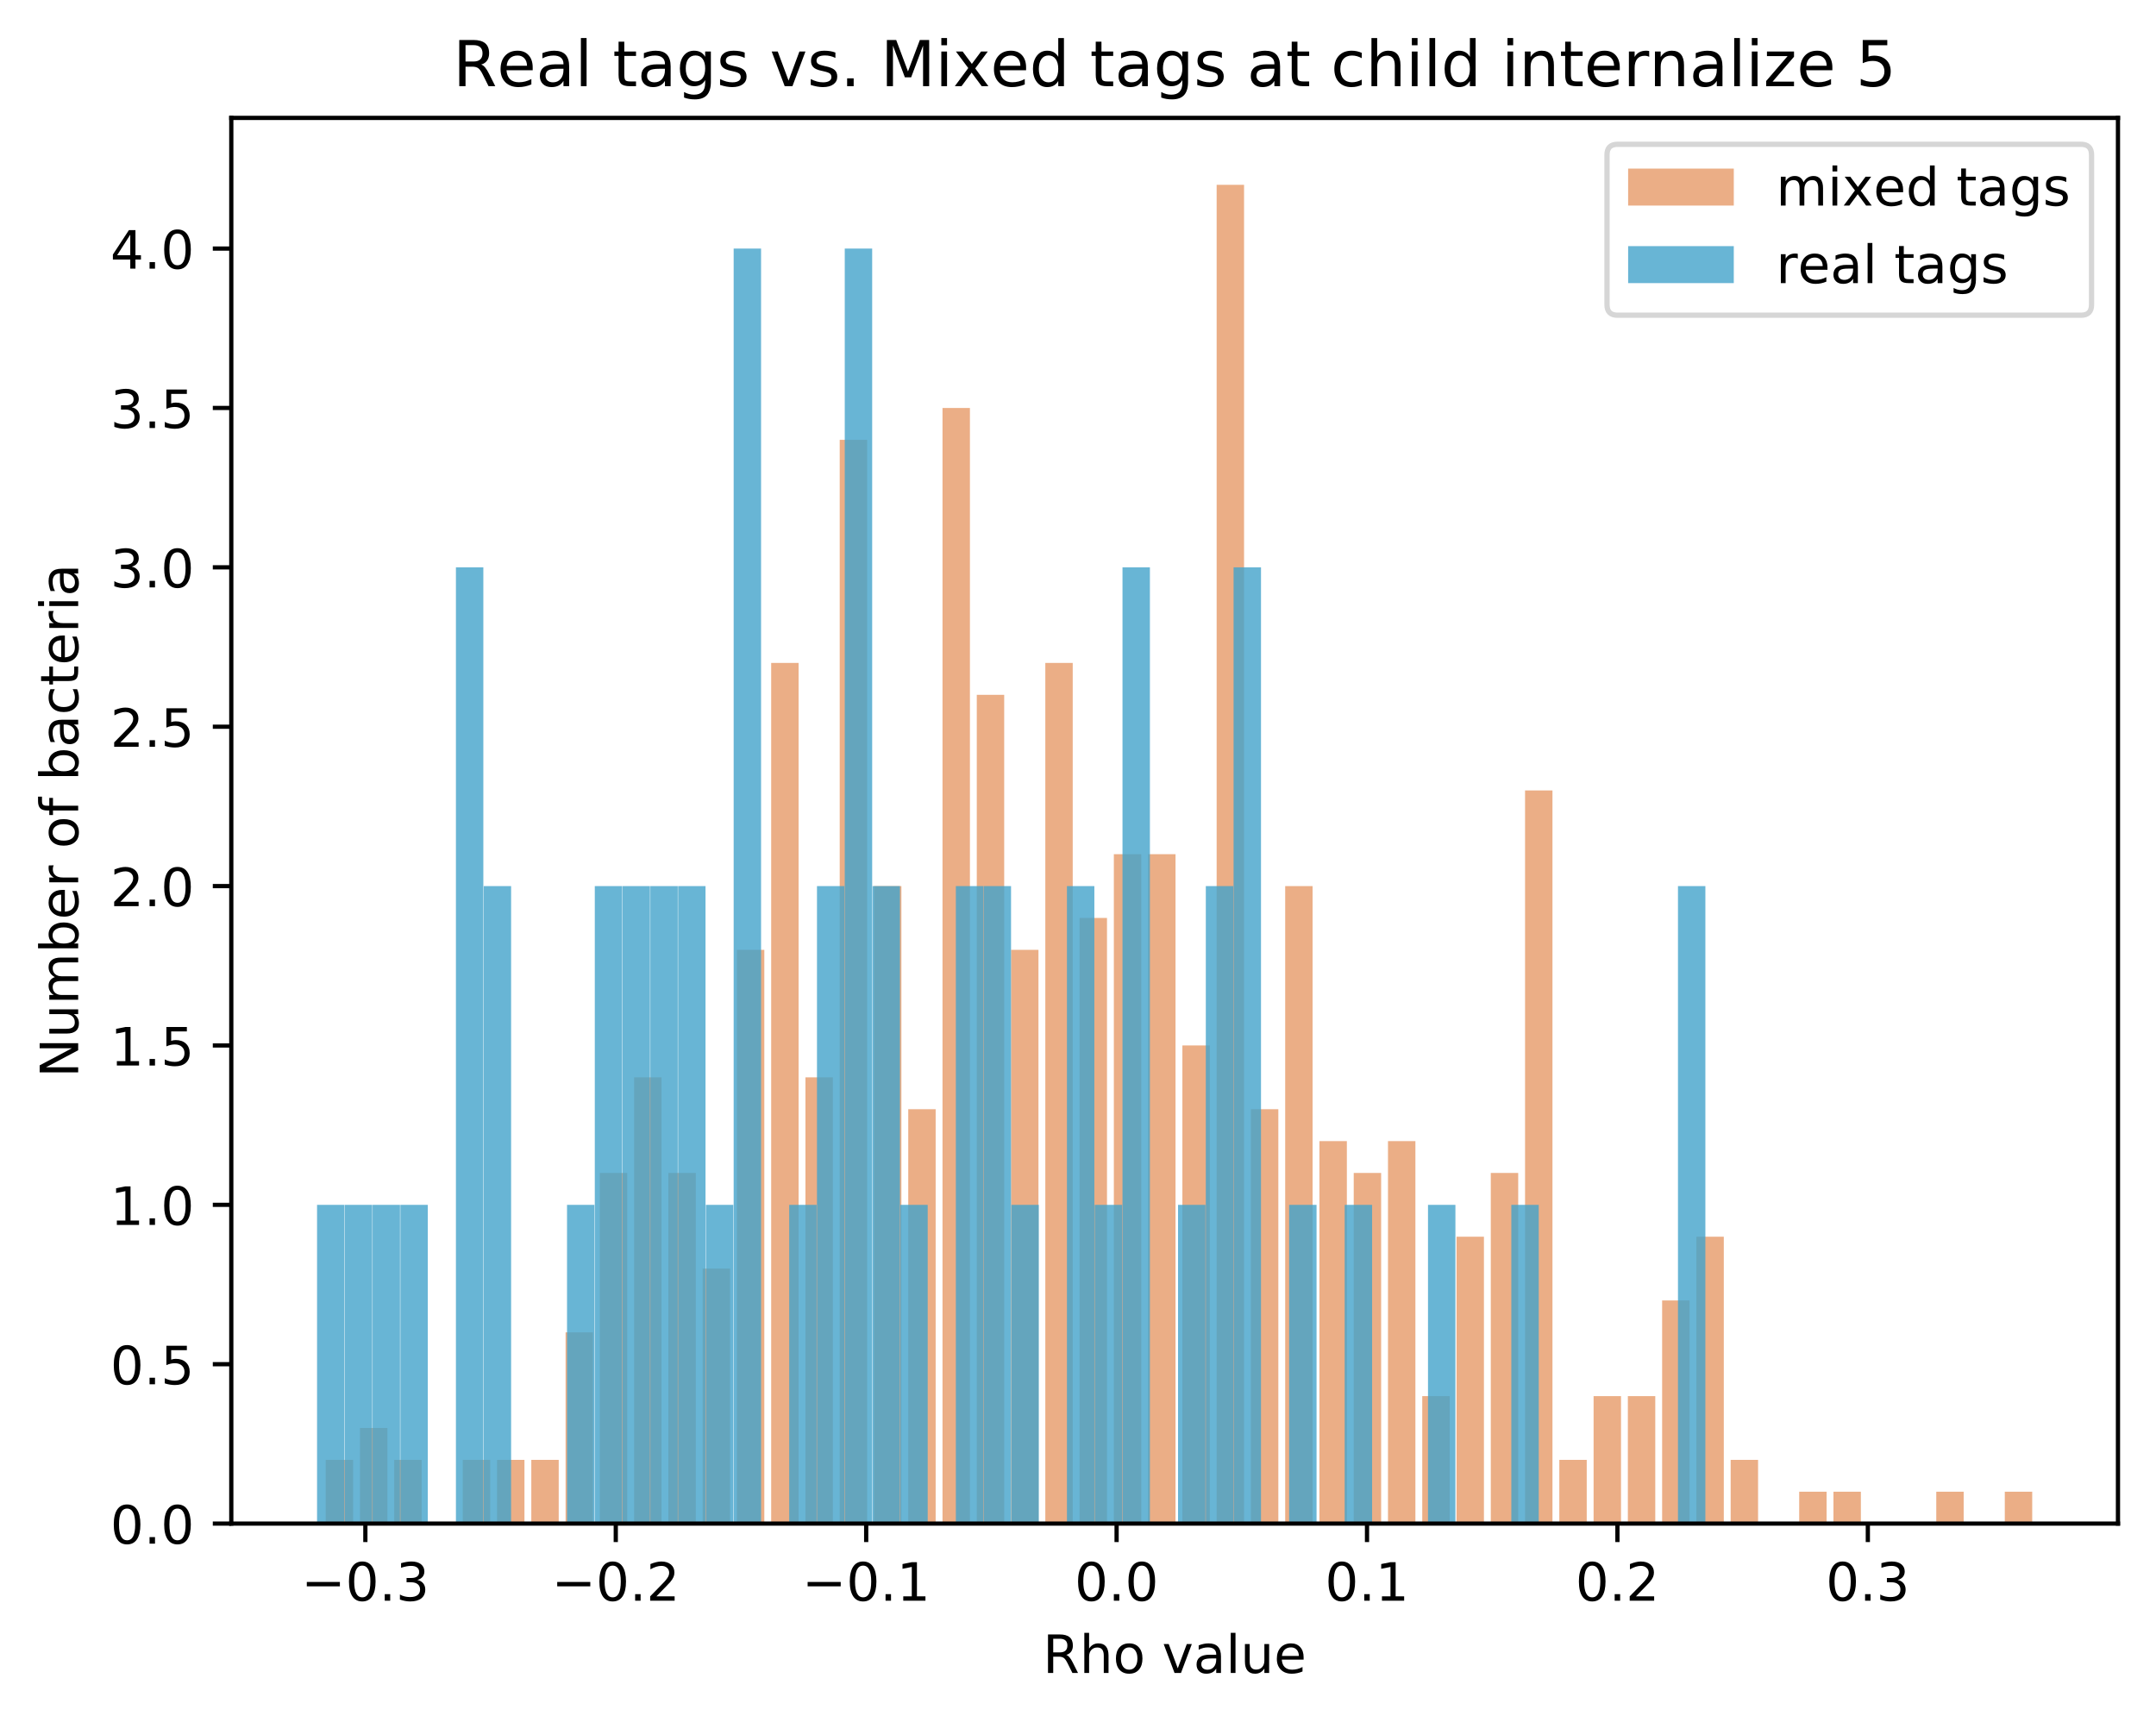 <?xml version="1.0" encoding="utf-8" standalone="no"?>
<!DOCTYPE svg PUBLIC "-//W3C//DTD SVG 1.1//EN"
  "http://www.w3.org/Graphics/SVG/1.1/DTD/svg11.dtd">
<!-- Created with matplotlib (https://matplotlib.org/) -->
<svg height="325.986pt" version="1.1" viewBox="0 0 408.101 325.986" width="408.101pt" xmlns="http://www.w3.org/2000/svg" xmlns:xlink="http://www.w3.org/1999/xlink">
 <defs>
  <style type="text/css">
*{stroke-linecap:butt;stroke-linejoin:round;}
  </style>
 </defs>
 <g id="figure_1">
  <g id="patch_1">
   <path d="M 0 325.986 
L 408.101 325.986 
L 408.101 0 
L 0 0 
z
" style="fill:#ffffff;"/>
  </g>
  <g id="axes_1">
   <g id="patch_2">
    <path d="M 43.781 288.43 
L 400.901 288.43 
L 400.901 22.318 
L 43.781 22.318 
z
" style="fill:#ffffff;"/>
   </g>
   <g id="patch_3">
    <path clip-path="url(#p295ca692a2)" d="M 61.65 288.43 
L 66.839 288.43 
L 66.839 276.362 
L 61.65 276.362 
z
" style="fill:#d95f0e;opacity:0.5;"/>
   </g>
   <g id="patch_4">
    <path clip-path="url(#p295ca692a2)" d="M 68.137 288.43 
L 73.326 288.43 
L 73.326 270.327 
L 68.137 270.327 
z
" style="fill:#d95f0e;opacity:0.5;"/>
   </g>
   <g id="patch_5">
    <path clip-path="url(#p295ca692a2)" d="M 74.623 288.43 
L 79.812 288.43 
L 79.812 276.362 
L 74.623 276.362 
z
" style="fill:#d95f0e;opacity:0.5;"/>
   </g>
   <g id="patch_6">
    <path clip-path="url(#p295ca692a2)" d="M 81.109 288.43 
L 86.298 288.43 
L 86.298 288.43 
L 81.109 288.43 
z
" style="fill:#d95f0e;opacity:0.5;"/>
   </g>
   <g id="patch_7">
    <path clip-path="url(#p295ca692a2)" d="M 87.596 288.43 
L 92.785 288.43 
L 92.785 276.362 
L 87.596 276.362 
z
" style="fill:#d95f0e;opacity:0.5;"/>
   </g>
   <g id="patch_8">
    <path clip-path="url(#p295ca692a2)" d="M 94.082 288.43 
L 99.271 288.43 
L 99.271 276.362 
L 94.082 276.362 
z
" style="fill:#d95f0e;opacity:0.5;"/>
   </g>
   <g id="patch_9">
    <path clip-path="url(#p295ca692a2)" d="M 100.568 288.43 
L 105.757 288.43 
L 105.757 276.362 
L 100.568 276.362 
z
" style="fill:#d95f0e;opacity:0.5;"/>
   </g>
   <g id="patch_10">
    <path clip-path="url(#p295ca692a2)" d="M 107.055 288.43 
L 112.244 288.43 
L 112.244 252.224 
L 107.055 252.224 
z
" style="fill:#d95f0e;opacity:0.5;"/>
   </g>
   <g id="patch_11">
    <path clip-path="url(#p295ca692a2)" d="M 113.541 288.43 
L 118.73 288.43 
L 118.73 222.053 
L 113.541 222.053 
z
" style="fill:#d95f0e;opacity:0.5;"/>
   </g>
   <g id="patch_12">
    <path clip-path="url(#p295ca692a2)" d="M 120.027 288.43 
L 125.216 288.43 
L 125.216 203.95 
L 120.027 203.95 
z
" style="fill:#d95f0e;opacity:0.5;"/>
   </g>
   <g id="patch_13">
    <path clip-path="url(#p295ca692a2)" d="M 126.513 288.43 
L 131.702 288.43 
L 131.702 222.053 
L 126.513 222.053 
z
" style="fill:#d95f0e;opacity:0.5;"/>
   </g>
   <g id="patch_14">
    <path clip-path="url(#p295ca692a2)" d="M 133 288.43 
L 138.189 288.43 
L 138.189 240.156 
L 133 240.156 
z
" style="fill:#d95f0e;opacity:0.5;"/>
   </g>
   <g id="patch_15">
    <path clip-path="url(#p295ca692a2)" d="M 139.486 288.43 
L 144.675 288.43 
L 144.675 179.813 
L 139.486 179.813 
z
" style="fill:#d95f0e;opacity:0.5;"/>
   </g>
   <g id="patch_16">
    <path clip-path="url(#p295ca692a2)" d="M 145.972 288.43 
L 151.161 288.43 
L 151.161 125.504 
L 145.972 125.504 
z
" style="fill:#d95f0e;opacity:0.5;"/>
   </g>
   <g id="patch_17">
    <path clip-path="url(#p295ca692a2)" d="M 152.459 288.43 
L 157.648 288.43 
L 157.648 203.95 
L 152.459 203.95 
z
" style="fill:#d95f0e;opacity:0.5;"/>
   </g>
   <g id="patch_18">
    <path clip-path="url(#p295ca692a2)" d="M 158.945 288.43 
L 164.134 288.43 
L 164.134 83.264 
L 158.945 83.264 
z
" style="fill:#d95f0e;opacity:0.5;"/>
   </g>
   <g id="patch_19">
    <path clip-path="url(#p295ca692a2)" d="M 165.431 288.43 
L 170.62 288.43 
L 170.62 167.744 
L 165.431 167.744 
z
" style="fill:#d95f0e;opacity:0.5;"/>
   </g>
   <g id="patch_20">
    <path clip-path="url(#p295ca692a2)" d="M 171.918 288.43 
L 177.107 288.43 
L 177.107 209.984 
L 171.918 209.984 
z
" style="fill:#d95f0e;opacity:0.5;"/>
   </g>
   <g id="patch_21">
    <path clip-path="url(#p295ca692a2)" d="M 178.404 288.43 
L 183.593 288.43 
L 183.593 77.23 
L 178.404 77.23 
z
" style="fill:#d95f0e;opacity:0.5;"/>
   </g>
   <g id="patch_22">
    <path clip-path="url(#p295ca692a2)" d="M 184.89 288.43 
L 190.079 288.43 
L 190.079 131.539 
L 184.89 131.539 
z
" style="fill:#d95f0e;opacity:0.5;"/>
   </g>
   <g id="patch_23">
    <path clip-path="url(#p295ca692a2)" d="M 191.377 288.43 
L 196.566 288.43 
L 196.566 179.813 
L 191.377 179.813 
z
" style="fill:#d95f0e;opacity:0.5;"/>
   </g>
   <g id="patch_24">
    <path clip-path="url(#p295ca692a2)" d="M 197.863 288.43 
L 203.052 288.43 
L 203.052 125.504 
L 197.863 125.504 
z
" style="fill:#d95f0e;opacity:0.5;"/>
   </g>
   <g id="patch_25">
    <path clip-path="url(#p295ca692a2)" d="M 204.349 288.43 
L 209.538 288.43 
L 209.538 173.779 
L 204.349 173.779 
z
" style="fill:#d95f0e;opacity:0.5;"/>
   </g>
   <g id="patch_26">
    <path clip-path="url(#p295ca692a2)" d="M 210.835 288.43 
L 216.024 288.43 
L 216.024 161.71 
L 210.835 161.71 
z
" style="fill:#d95f0e;opacity:0.5;"/>
   </g>
   <g id="patch_27">
    <path clip-path="url(#p295ca692a2)" d="M 217.322 288.43 
L 222.511 288.43 
L 222.511 161.71 
L 217.322 161.71 
z
" style="fill:#d95f0e;opacity:0.5;"/>
   </g>
   <g id="patch_28">
    <path clip-path="url(#p295ca692a2)" d="M 223.808 288.43 
L 228.997 288.43 
L 228.997 197.916 
L 223.808 197.916 
z
" style="fill:#d95f0e;opacity:0.5;"/>
   </g>
   <g id="patch_29">
    <path clip-path="url(#p295ca692a2)" d="M 230.294 288.43 
L 235.483 288.43 
L 235.483 34.99 
L 230.294 34.99 
z
" style="fill:#d95f0e;opacity:0.5;"/>
   </g>
   <g id="patch_30">
    <path clip-path="url(#p295ca692a2)" d="M 236.781 288.43 
L 241.97 288.43 
L 241.97 209.984 
L 236.781 209.984 
z
" style="fill:#d95f0e;opacity:0.5;"/>
   </g>
   <g id="patch_31">
    <path clip-path="url(#p295ca692a2)" d="M 243.267 288.43 
L 248.456 288.43 
L 248.456 167.744 
L 243.267 167.744 
z
" style="fill:#d95f0e;opacity:0.5;"/>
   </g>
   <g id="patch_32">
    <path clip-path="url(#p295ca692a2)" d="M 249.753 288.43 
L 254.942 288.43 
L 254.942 216.019 
L 249.753 216.019 
z
" style="fill:#d95f0e;opacity:0.5;"/>
   </g>
   <g id="patch_33">
    <path clip-path="url(#p295ca692a2)" d="M 256.24 288.43 
L 261.429 288.43 
L 261.429 222.053 
L 256.24 222.053 
z
" style="fill:#d95f0e;opacity:0.5;"/>
   </g>
   <g id="patch_34">
    <path clip-path="url(#p295ca692a2)" d="M 262.726 288.43 
L 267.915 288.43 
L 267.915 216.019 
L 262.726 216.019 
z
" style="fill:#d95f0e;opacity:0.5;"/>
   </g>
   <g id="patch_35">
    <path clip-path="url(#p295ca692a2)" d="M 269.212 288.43 
L 274.401 288.43 
L 274.401 264.293 
L 269.212 264.293 
z
" style="fill:#d95f0e;opacity:0.5;"/>
   </g>
   <g id="patch_36">
    <path clip-path="url(#p295ca692a2)" d="M 275.699 288.43 
L 280.888 288.43 
L 280.888 234.122 
L 275.699 234.122 
z
" style="fill:#d95f0e;opacity:0.5;"/>
   </g>
   <g id="patch_37">
    <path clip-path="url(#p295ca692a2)" d="M 282.185 288.43 
L 287.374 288.43 
L 287.374 222.053 
L 282.185 222.053 
z
" style="fill:#d95f0e;opacity:0.5;"/>
   </g>
   <g id="patch_38">
    <path clip-path="url(#p295ca692a2)" d="M 288.671 288.43 
L 293.86 288.43 
L 293.86 149.642 
L 288.671 149.642 
z
" style="fill:#d95f0e;opacity:0.5;"/>
   </g>
   <g id="patch_39">
    <path clip-path="url(#p295ca692a2)" d="M 295.157 288.43 
L 300.347 288.43 
L 300.347 276.362 
L 295.157 276.362 
z
" style="fill:#d95f0e;opacity:0.5;"/>
   </g>
   <g id="patch_40">
    <path clip-path="url(#p295ca692a2)" d="M 301.644 288.43 
L 306.833 288.43 
L 306.833 264.293 
L 301.644 264.293 
z
" style="fill:#d95f0e;opacity:0.5;"/>
   </g>
   <g id="patch_41">
    <path clip-path="url(#p295ca692a2)" d="M 308.13 288.43 
L 313.319 288.43 
L 313.319 264.293 
L 308.13 264.293 
z
" style="fill:#d95f0e;opacity:0.5;"/>
   </g>
   <g id="patch_42">
    <path clip-path="url(#p295ca692a2)" d="M 314.616 288.43 
L 319.805 288.43 
L 319.805 246.19 
L 314.616 246.19 
z
" style="fill:#d95f0e;opacity:0.5;"/>
   </g>
   <g id="patch_43">
    <path clip-path="url(#p295ca692a2)" d="M 321.103 288.43 
L 326.292 288.43 
L 326.292 234.122 
L 321.103 234.122 
z
" style="fill:#d95f0e;opacity:0.5;"/>
   </g>
   <g id="patch_44">
    <path clip-path="url(#p295ca692a2)" d="M 327.589 288.43 
L 332.778 288.43 
L 332.778 276.362 
L 327.589 276.362 
z
" style="fill:#d95f0e;opacity:0.5;"/>
   </g>
   <g id="patch_45">
    <path clip-path="url(#p295ca692a2)" d="M 334.075 288.43 
L 339.264 288.43 
L 339.264 288.43 
L 334.075 288.43 
z
" style="fill:#d95f0e;opacity:0.5;"/>
   </g>
   <g id="patch_46">
    <path clip-path="url(#p295ca692a2)" d="M 340.562 288.43 
L 345.751 288.43 
L 345.751 282.396 
L 340.562 282.396 
z
" style="fill:#d95f0e;opacity:0.5;"/>
   </g>
   <g id="patch_47">
    <path clip-path="url(#p295ca692a2)" d="M 347.048 288.43 
L 352.237 288.43 
L 352.237 282.396 
L 347.048 282.396 
z
" style="fill:#d95f0e;opacity:0.5;"/>
   </g>
   <g id="patch_48">
    <path clip-path="url(#p295ca692a2)" d="M 353.534 288.43 
L 358.723 288.43 
L 358.723 288.43 
L 353.534 288.43 
z
" style="fill:#d95f0e;opacity:0.5;"/>
   </g>
   <g id="patch_49">
    <path clip-path="url(#p295ca692a2)" d="M 360.021 288.43 
L 365.21 288.43 
L 365.21 288.43 
L 360.021 288.43 
z
" style="fill:#d95f0e;opacity:0.5;"/>
   </g>
   <g id="patch_50">
    <path clip-path="url(#p295ca692a2)" d="M 366.507 288.43 
L 371.696 288.43 
L 371.696 282.396 
L 366.507 282.396 
z
" style="fill:#d95f0e;opacity:0.5;"/>
   </g>
   <g id="patch_51">
    <path clip-path="url(#p295ca692a2)" d="M 372.993 288.43 
L 378.182 288.43 
L 378.182 288.43 
L 372.993 288.43 
z
" style="fill:#d95f0e;opacity:0.5;"/>
   </g>
   <g id="patch_52">
    <path clip-path="url(#p295ca692a2)" d="M 379.479 288.43 
L 384.669 288.43 
L 384.669 282.396 
L 379.479 282.396 
z
" style="fill:#d95f0e;opacity:0.5;"/>
   </g>
   <g id="patch_53">
    <path clip-path="url(#p295ca692a2)" d="M 60.014 288.43 
L 65.203 288.43 
L 65.203 228.087 
L 60.014 228.087 
z
" style="fill:#43a2ca;opacity:0.8;"/>
   </g>
   <g id="patch_54">
    <path clip-path="url(#p295ca692a2)" d="M 65.271 288.43 
L 70.46 288.43 
L 70.46 228.087 
L 65.271 228.087 
z
" style="fill:#43a2ca;opacity:0.8;"/>
   </g>
   <g id="patch_55">
    <path clip-path="url(#p295ca692a2)" d="M 70.528 288.43 
L 75.717 288.43 
L 75.717 228.087 
L 70.528 228.087 
z
" style="fill:#43a2ca;opacity:0.8;"/>
   </g>
   <g id="patch_56">
    <path clip-path="url(#p295ca692a2)" d="M 75.786 288.43 
L 80.975 288.43 
L 80.975 228.087 
L 75.786 228.087 
z
" style="fill:#43a2ca;opacity:0.8;"/>
   </g>
   <g id="patch_57">
    <path clip-path="url(#p295ca692a2)" d="M 81.043 288.43 
L 86.232 288.43 
L 86.232 288.43 
L 81.043 288.43 
z
" style="fill:#43a2ca;opacity:0.8;"/>
   </g>
   <g id="patch_58">
    <path clip-path="url(#p295ca692a2)" d="M 86.3 288.43 
L 91.489 288.43 
L 91.489 107.402 
L 86.3 107.402 
z
" style="fill:#43a2ca;opacity:0.8;"/>
   </g>
   <g id="patch_59">
    <path clip-path="url(#p295ca692a2)" d="M 91.557 288.43 
L 96.746 288.43 
L 96.746 167.744 
L 91.557 167.744 
z
" style="fill:#43a2ca;opacity:0.8;"/>
   </g>
   <g id="patch_60">
    <path clip-path="url(#p295ca692a2)" d="M 96.814 288.43 
L 102.003 288.43 
L 102.003 288.43 
L 96.814 288.43 
z
" style="fill:#43a2ca;opacity:0.8;"/>
   </g>
   <g id="patch_61">
    <path clip-path="url(#p295ca692a2)" d="M 102.071 288.43 
L 107.261 288.43 
L 107.261 288.43 
L 102.071 288.43 
z
" style="fill:#43a2ca;opacity:0.8;"/>
   </g>
   <g id="patch_62">
    <path clip-path="url(#p295ca692a2)" d="M 107.329 288.43 
L 112.518 288.43 
L 112.518 228.087 
L 107.329 228.087 
z
" style="fill:#43a2ca;opacity:0.8;"/>
   </g>
   <g id="patch_63">
    <path clip-path="url(#p295ca692a2)" d="M 112.586 288.43 
L 117.775 288.43 
L 117.775 167.744 
L 112.586 167.744 
z
" style="fill:#43a2ca;opacity:0.8;"/>
   </g>
   <g id="patch_64">
    <path clip-path="url(#p295ca692a2)" d="M 117.843 288.43 
L 123.032 288.43 
L 123.032 167.744 
L 117.843 167.744 
z
" style="fill:#43a2ca;opacity:0.8;"/>
   </g>
   <g id="patch_65">
    <path clip-path="url(#p295ca692a2)" d="M 123.1 288.43 
L 128.289 288.43 
L 128.289 167.744 
L 123.1 167.744 
z
" style="fill:#43a2ca;opacity:0.8;"/>
   </g>
   <g id="patch_66">
    <path clip-path="url(#p295ca692a2)" d="M 128.357 288.43 
L 133.546 288.43 
L 133.546 167.744 
L 128.357 167.744 
z
" style="fill:#43a2ca;opacity:0.8;"/>
   </g>
   <g id="patch_67">
    <path clip-path="url(#p295ca692a2)" d="M 133.615 288.43 
L 138.804 288.43 
L 138.804 228.087 
L 133.615 228.087 
z
" style="fill:#43a2ca;opacity:0.8;"/>
   </g>
   <g id="patch_68">
    <path clip-path="url(#p295ca692a2)" d="M 138.872 288.43 
L 144.061 288.43 
L 144.061 47.059 
L 138.872 47.059 
z
" style="fill:#43a2ca;opacity:0.8;"/>
   </g>
   <g id="patch_69">
    <path clip-path="url(#p295ca692a2)" d="M 144.129 288.43 
L 149.318 288.43 
L 149.318 288.43 
L 144.129 288.43 
z
" style="fill:#43a2ca;opacity:0.8;"/>
   </g>
   <g id="patch_70">
    <path clip-path="url(#p295ca692a2)" d="M 149.386 288.43 
L 154.575 288.43 
L 154.575 228.087 
L 149.386 228.087 
z
" style="fill:#43a2ca;opacity:0.8;"/>
   </g>
   <g id="patch_71">
    <path clip-path="url(#p295ca692a2)" d="M 154.643 288.43 
L 159.832 288.43 
L 159.832 167.744 
L 154.643 167.744 
z
" style="fill:#43a2ca;opacity:0.8;"/>
   </g>
   <g id="patch_72">
    <path clip-path="url(#p295ca692a2)" d="M 159.901 288.43 
L 165.09 288.43 
L 165.09 47.059 
L 159.901 47.059 
z
" style="fill:#43a2ca;opacity:0.8;"/>
   </g>
   <g id="patch_73">
    <path clip-path="url(#p295ca692a2)" d="M 165.158 288.43 
L 170.347 288.43 
L 170.347 167.744 
L 165.158 167.744 
z
" style="fill:#43a2ca;opacity:0.8;"/>
   </g>
   <g id="patch_74">
    <path clip-path="url(#p295ca692a2)" d="M 170.415 288.43 
L 175.604 288.43 
L 175.604 228.087 
L 170.415 228.087 
z
" style="fill:#43a2ca;opacity:0.8;"/>
   </g>
   <g id="patch_75">
    <path clip-path="url(#p295ca692a2)" d="M 175.672 288.43 
L 180.861 288.43 
L 180.861 288.43 
L 175.672 288.43 
z
" style="fill:#43a2ca;opacity:0.8;"/>
   </g>
   <g id="patch_76">
    <path clip-path="url(#p295ca692a2)" d="M 180.929 288.43 
L 186.118 288.43 
L 186.118 167.744 
L 180.929 167.744 
z
" style="fill:#43a2ca;opacity:0.8;"/>
   </g>
   <g id="patch_77">
    <path clip-path="url(#p295ca692a2)" d="M 186.186 288.43 
L 191.376 288.43 
L 191.376 167.744 
L 186.186 167.744 
z
" style="fill:#43a2ca;opacity:0.8;"/>
   </g>
   <g id="patch_78">
    <path clip-path="url(#p295ca692a2)" d="M 191.444 288.43 
L 196.633 288.43 
L 196.633 228.087 
L 191.444 228.087 
z
" style="fill:#43a2ca;opacity:0.8;"/>
   </g>
   <g id="patch_79">
    <path clip-path="url(#p295ca692a2)" d="M 196.701 288.43 
L 201.89 288.43 
L 201.89 288.43 
L 196.701 288.43 
z
" style="fill:#43a2ca;opacity:0.8;"/>
   </g>
   <g id="patch_80">
    <path clip-path="url(#p295ca692a2)" d="M 201.958 288.43 
L 207.147 288.43 
L 207.147 167.744 
L 201.958 167.744 
z
" style="fill:#43a2ca;opacity:0.8;"/>
   </g>
   <g id="patch_81">
    <path clip-path="url(#p295ca692a2)" d="M 207.215 288.43 
L 212.404 288.43 
L 212.404 228.087 
L 207.215 228.087 
z
" style="fill:#43a2ca;opacity:0.8;"/>
   </g>
   <g id="patch_82">
    <path clip-path="url(#p295ca692a2)" d="M 212.472 288.43 
L 217.661 288.43 
L 217.661 107.402 
L 212.472 107.402 
z
" style="fill:#43a2ca;opacity:0.8;"/>
   </g>
   <g id="patch_83">
    <path clip-path="url(#p295ca692a2)" d="M 217.73 288.43 
L 222.919 288.43 
L 222.919 288.43 
L 217.73 288.43 
z
" style="fill:#43a2ca;opacity:0.8;"/>
   </g>
   <g id="patch_84">
    <path clip-path="url(#p295ca692a2)" d="M 222.987 288.43 
L 228.176 288.43 
L 228.176 228.087 
L 222.987 228.087 
z
" style="fill:#43a2ca;opacity:0.8;"/>
   </g>
   <g id="patch_85">
    <path clip-path="url(#p295ca692a2)" d="M 228.244 288.43 
L 233.433 288.43 
L 233.433 167.744 
L 228.244 167.744 
z
" style="fill:#43a2ca;opacity:0.8;"/>
   </g>
   <g id="patch_86">
    <path clip-path="url(#p295ca692a2)" d="M 233.501 288.43 
L 238.69 288.43 
L 238.69 107.402 
L 233.501 107.402 
z
" style="fill:#43a2ca;opacity:0.8;"/>
   </g>
   <g id="patch_87">
    <path clip-path="url(#p295ca692a2)" d="M 238.758 288.43 
L 243.947 288.43 
L 243.947 288.43 
L 238.758 288.43 
z
" style="fill:#43a2ca;opacity:0.8;"/>
   </g>
   <g id="patch_88">
    <path clip-path="url(#p295ca692a2)" d="M 244.016 288.43 
L 249.205 288.43 
L 249.205 228.087 
L 244.016 228.087 
z
" style="fill:#43a2ca;opacity:0.8;"/>
   </g>
   <g id="patch_89">
    <path clip-path="url(#p295ca692a2)" d="M 249.273 288.43 
L 254.462 288.43 
L 254.462 288.43 
L 249.273 288.43 
z
" style="fill:#43a2ca;opacity:0.8;"/>
   </g>
   <g id="patch_90">
    <path clip-path="url(#p295ca692a2)" d="M 254.53 288.43 
L 259.719 288.43 
L 259.719 228.087 
L 254.53 228.087 
z
" style="fill:#43a2ca;opacity:0.8;"/>
   </g>
   <g id="patch_91">
    <path clip-path="url(#p295ca692a2)" d="M 259.787 288.43 
L 264.976 288.43 
L 264.976 288.43 
L 259.787 288.43 
z
" style="fill:#43a2ca;opacity:0.8;"/>
   </g>
   <g id="patch_92">
    <path clip-path="url(#p295ca692a2)" d="M 265.044 288.43 
L 270.233 288.43 
L 270.233 288.43 
L 265.044 288.43 
z
" style="fill:#43a2ca;opacity:0.8;"/>
   </g>
   <g id="patch_93">
    <path clip-path="url(#p295ca692a2)" d="M 270.301 288.43 
L 275.49 288.43 
L 275.49 228.087 
L 270.301 228.087 
z
" style="fill:#43a2ca;opacity:0.8;"/>
   </g>
   <g id="patch_94">
    <path clip-path="url(#p295ca692a2)" d="M 275.559 288.43 
L 280.748 288.43 
L 280.748 288.43 
L 275.559 288.43 
z
" style="fill:#43a2ca;opacity:0.8;"/>
   </g>
   <g id="patch_95">
    <path clip-path="url(#p295ca692a2)" d="M 280.816 288.43 
L 286.005 288.43 
L 286.005 288.43 
L 280.816 288.43 
z
" style="fill:#43a2ca;opacity:0.8;"/>
   </g>
   <g id="patch_96">
    <path clip-path="url(#p295ca692a2)" d="M 286.073 288.43 
L 291.262 288.43 
L 291.262 228.087 
L 286.073 228.087 
z
" style="fill:#43a2ca;opacity:0.8;"/>
   </g>
   <g id="patch_97">
    <path clip-path="url(#p295ca692a2)" d="M 291.33 288.43 
L 296.519 288.43 
L 296.519 288.43 
L 291.33 288.43 
z
" style="fill:#43a2ca;opacity:0.8;"/>
   </g>
   <g id="patch_98">
    <path clip-path="url(#p295ca692a2)" d="M 296.587 288.43 
L 301.776 288.43 
L 301.776 288.43 
L 296.587 288.43 
z
" style="fill:#43a2ca;opacity:0.8;"/>
   </g>
   <g id="patch_99">
    <path clip-path="url(#p295ca692a2)" d="M 301.845 288.43 
L 307.034 288.43 
L 307.034 288.43 
L 301.845 288.43 
z
" style="fill:#43a2ca;opacity:0.8;"/>
   </g>
   <g id="patch_100">
    <path clip-path="url(#p295ca692a2)" d="M 307.102 288.43 
L 312.291 288.43 
L 312.291 288.43 
L 307.102 288.43 
z
" style="fill:#43a2ca;opacity:0.8;"/>
   </g>
   <g id="patch_101">
    <path clip-path="url(#p295ca692a2)" d="M 312.359 288.43 
L 317.548 288.43 
L 317.548 288.43 
L 312.359 288.43 
z
" style="fill:#43a2ca;opacity:0.8;"/>
   </g>
   <g id="patch_102">
    <path clip-path="url(#p295ca692a2)" d="M 317.616 288.43 
L 322.805 288.43 
L 322.805 167.744 
L 317.616 167.744 
z
" style="fill:#43a2ca;opacity:0.8;"/>
   </g>
   <g id="matplotlib.axis_1">
    <g id="xtick_1">
     <g id="line2d_1">
      <defs>
       <path d="M 0 0 
L 0 3.5 
" id="m199c83f0a0" style="stroke:#000000;stroke-width:0.8;"/>
      </defs>
      <g>
       <use style="stroke:#000000;stroke-width:0.8;" x="69.157" xlink:href="#m199c83f0a0" y="288.43"/>
      </g>
     </g>
     <g id="text_1">
      <!-- −0.3 -->
      <defs>
       <path d="M 10.594 35.5 
L 73.188 35.5 
L 73.188 27.203 
L 10.594 27.203 
z
" id="DejaVuSans-8722"/>
       <path d="M 31.781 66.406 
Q 24.172 66.406 20.328 58.906 
Q 16.5 51.422 16.5 36.375 
Q 16.5 21.391 20.328 13.891 
Q 24.172 6.391 31.781 6.391 
Q 39.453 6.391 43.281 13.891 
Q 47.125 21.391 47.125 36.375 
Q 47.125 51.422 43.281 58.906 
Q 39.453 66.406 31.781 66.406 
z
M 31.781 74.219 
Q 44.047 74.219 50.516 64.516 
Q 56.984 54.828 56.984 36.375 
Q 56.984 17.969 50.516 8.266 
Q 44.047 -1.422 31.781 -1.422 
Q 19.531 -1.422 13.062 8.266 
Q 6.594 17.969 6.594 36.375 
Q 6.594 54.828 13.062 64.516 
Q 19.531 74.219 31.781 74.219 
z
" id="DejaVuSans-48"/>
       <path d="M 10.688 12.406 
L 21 12.406 
L 21 0 
L 10.688 0 
z
" id="DejaVuSans-46"/>
       <path d="M 40.578 39.312 
Q 47.656 37.797 51.625 33 
Q 55.609 28.219 55.609 21.188 
Q 55.609 10.406 48.188 4.484 
Q 40.766 -1.422 27.094 -1.422 
Q 22.516 -1.422 17.656 -0.516 
Q 12.797 0.391 7.625 2.203 
L 7.625 11.719 
Q 11.719 9.328 16.594 8.109 
Q 21.484 6.891 26.812 6.891 
Q 36.078 6.891 40.938 10.547 
Q 45.797 14.203 45.797 21.188 
Q 45.797 27.641 41.281 31.266 
Q 36.766 34.906 28.719 34.906 
L 20.219 34.906 
L 20.219 43.016 
L 29.109 43.016 
Q 36.375 43.016 40.234 45.922 
Q 44.094 48.828 44.094 54.297 
Q 44.094 59.906 40.109 62.906 
Q 36.141 65.922 28.719 65.922 
Q 24.656 65.922 20.016 65.031 
Q 15.375 64.156 9.812 62.312 
L 9.812 71.094 
Q 15.438 72.656 20.344 73.438 
Q 25.25 74.219 29.594 74.219 
Q 40.828 74.219 47.359 69.109 
Q 53.906 64.016 53.906 55.328 
Q 53.906 49.266 50.438 45.094 
Q 46.969 40.922 40.578 39.312 
z
" id="DejaVuSans-51"/>
      </defs>
      <g transform="translate(57.016 303.029)scale(0.1 -0.1)">
       <use xlink:href="#DejaVuSans-8722"/>
       <use x="83.789" xlink:href="#DejaVuSans-48"/>
       <use x="147.412" xlink:href="#DejaVuSans-46"/>
       <use x="179.199" xlink:href="#DejaVuSans-51"/>
      </g>
     </g>
    </g>
    <g id="xtick_2">
     <g id="line2d_2">
      <g>
       <use style="stroke:#000000;stroke-width:0.8;" x="116.557" xlink:href="#m199c83f0a0" y="288.43"/>
      </g>
     </g>
     <g id="text_2">
      <!-- −0.2 -->
      <defs>
       <path d="M 19.188 8.297 
L 53.609 8.297 
L 53.609 0 
L 7.328 0 
L 7.328 8.297 
Q 12.938 14.109 22.625 23.891 
Q 32.328 33.688 34.812 36.531 
Q 39.547 41.844 41.422 45.531 
Q 43.312 49.219 43.312 52.781 
Q 43.312 58.594 39.234 62.25 
Q 35.156 65.922 28.609 65.922 
Q 23.969 65.922 18.812 64.312 
Q 13.672 62.703 7.812 59.422 
L 7.812 69.391 
Q 13.766 71.781 18.938 73 
Q 24.125 74.219 28.422 74.219 
Q 39.75 74.219 46.484 68.547 
Q 53.219 62.891 53.219 53.422 
Q 53.219 48.922 51.531 44.891 
Q 49.859 40.875 45.406 35.406 
Q 44.188 33.984 37.641 27.219 
Q 31.109 20.453 19.188 8.297 
z
" id="DejaVuSans-50"/>
      </defs>
      <g transform="translate(104.415 303.029)scale(0.1 -0.1)">
       <use xlink:href="#DejaVuSans-8722"/>
       <use x="83.789" xlink:href="#DejaVuSans-48"/>
       <use x="147.412" xlink:href="#DejaVuSans-46"/>
       <use x="179.199" xlink:href="#DejaVuSans-50"/>
      </g>
     </g>
    </g>
    <g id="xtick_3">
     <g id="line2d_3">
      <g>
       <use style="stroke:#000000;stroke-width:0.8;" x="163.957" xlink:href="#m199c83f0a0" y="288.43"/>
      </g>
     </g>
     <g id="text_3">
      <!-- −0.1 -->
      <defs>
       <path d="M 12.406 8.297 
L 28.516 8.297 
L 28.516 63.922 
L 10.984 60.406 
L 10.984 69.391 
L 28.422 72.906 
L 38.281 72.906 
L 38.281 8.297 
L 54.391 8.297 
L 54.391 0 
L 12.406 0 
z
" id="DejaVuSans-49"/>
      </defs>
      <g transform="translate(151.815 303.029)scale(0.1 -0.1)">
       <use xlink:href="#DejaVuSans-8722"/>
       <use x="83.789" xlink:href="#DejaVuSans-48"/>
       <use x="147.412" xlink:href="#DejaVuSans-46"/>
       <use x="179.199" xlink:href="#DejaVuSans-49"/>
      </g>
     </g>
    </g>
    <g id="xtick_4">
     <g id="line2d_4">
      <g>
       <use style="stroke:#000000;stroke-width:0.8;" x="211.356" xlink:href="#m199c83f0a0" y="288.43"/>
      </g>
     </g>
     <g id="text_4">
      <!-- 0.0 -->
      <g transform="translate(203.405 303.029)scale(0.1 -0.1)">
       <use xlink:href="#DejaVuSans-48"/>
       <use x="63.623" xlink:href="#DejaVuSans-46"/>
       <use x="95.41" xlink:href="#DejaVuSans-48"/>
      </g>
     </g>
    </g>
    <g id="xtick_5">
     <g id="line2d_5">
      <g>
       <use style="stroke:#000000;stroke-width:0.8;" x="258.756" xlink:href="#m199c83f0a0" y="288.43"/>
      </g>
     </g>
     <g id="text_5">
      <!-- 0.1 -->
      <g transform="translate(250.805 303.029)scale(0.1 -0.1)">
       <use xlink:href="#DejaVuSans-48"/>
       <use x="63.623" xlink:href="#DejaVuSans-46"/>
       <use x="95.41" xlink:href="#DejaVuSans-49"/>
      </g>
     </g>
    </g>
    <g id="xtick_6">
     <g id="line2d_6">
      <g>
       <use style="stroke:#000000;stroke-width:0.8;" x="306.156" xlink:href="#m199c83f0a0" y="288.43"/>
      </g>
     </g>
     <g id="text_6">
      <!-- 0.2 -->
      <g transform="translate(298.205 303.029)scale(0.1 -0.1)">
       <use xlink:href="#DejaVuSans-48"/>
       <use x="63.623" xlink:href="#DejaVuSans-46"/>
       <use x="95.41" xlink:href="#DejaVuSans-50"/>
      </g>
     </g>
    </g>
    <g id="xtick_7">
     <g id="line2d_7">
      <g>
       <use style="stroke:#000000;stroke-width:0.8;" x="353.556" xlink:href="#m199c83f0a0" y="288.43"/>
      </g>
     </g>
     <g id="text_7">
      <!-- 0.3 -->
      <g transform="translate(345.604 303.029)scale(0.1 -0.1)">
       <use xlink:href="#DejaVuSans-48"/>
       <use x="63.623" xlink:href="#DejaVuSans-46"/>
       <use x="95.41" xlink:href="#DejaVuSans-51"/>
      </g>
     </g>
    </g>
    <g id="text_8">
     <!-- Rho value -->
     <defs>
      <path d="M 44.391 34.188 
Q 47.562 33.109 50.562 29.594 
Q 53.562 26.078 56.594 19.922 
L 66.609 0 
L 56 0 
L 46.688 18.703 
Q 43.062 26.031 39.672 28.422 
Q 36.281 30.812 30.422 30.812 
L 19.672 30.812 
L 19.672 0 
L 9.812 0 
L 9.812 72.906 
L 32.078 72.906 
Q 44.578 72.906 50.734 67.672 
Q 56.891 62.453 56.891 51.906 
Q 56.891 45.016 53.688 40.469 
Q 50.484 35.938 44.391 34.188 
z
M 19.672 64.797 
L 19.672 38.922 
L 32.078 38.922 
Q 39.203 38.922 42.844 42.219 
Q 46.484 45.516 46.484 51.906 
Q 46.484 58.297 42.844 61.547 
Q 39.203 64.797 32.078 64.797 
z
" id="DejaVuSans-82"/>
      <path d="M 54.891 33.016 
L 54.891 0 
L 45.906 0 
L 45.906 32.719 
Q 45.906 40.484 42.875 44.328 
Q 39.844 48.188 33.797 48.188 
Q 26.516 48.188 22.312 43.547 
Q 18.109 38.922 18.109 30.906 
L 18.109 0 
L 9.078 0 
L 9.078 75.984 
L 18.109 75.984 
L 18.109 46.188 
Q 21.344 51.125 25.703 53.562 
Q 30.078 56 35.797 56 
Q 45.219 56 50.047 50.172 
Q 54.891 44.344 54.891 33.016 
z
" id="DejaVuSans-104"/>
      <path d="M 30.609 48.391 
Q 23.391 48.391 19.188 42.75 
Q 14.984 37.109 14.984 27.297 
Q 14.984 17.484 19.156 11.844 
Q 23.344 6.203 30.609 6.203 
Q 37.797 6.203 41.984 11.859 
Q 46.188 17.531 46.188 27.297 
Q 46.188 37.016 41.984 42.703 
Q 37.797 48.391 30.609 48.391 
z
M 30.609 56 
Q 42.328 56 49.016 48.375 
Q 55.719 40.766 55.719 27.297 
Q 55.719 13.875 49.016 6.219 
Q 42.328 -1.422 30.609 -1.422 
Q 18.844 -1.422 12.172 6.219 
Q 5.516 13.875 5.516 27.297 
Q 5.516 40.766 12.172 48.375 
Q 18.844 56 30.609 56 
z
" id="DejaVuSans-111"/>
      <path id="DejaVuSans-32"/>
      <path d="M 2.984 54.688 
L 12.5 54.688 
L 29.594 8.797 
L 46.688 54.688 
L 56.203 54.688 
L 35.688 0 
L 23.484 0 
z
" id="DejaVuSans-118"/>
      <path d="M 34.281 27.484 
Q 23.391 27.484 19.188 25 
Q 14.984 22.516 14.984 16.5 
Q 14.984 11.719 18.141 8.906 
Q 21.297 6.109 26.703 6.109 
Q 34.188 6.109 38.703 11.406 
Q 43.219 16.703 43.219 25.484 
L 43.219 27.484 
z
M 52.203 31.203 
L 52.203 0 
L 43.219 0 
L 43.219 8.297 
Q 40.141 3.328 35.547 0.953 
Q 30.953 -1.422 24.312 -1.422 
Q 15.922 -1.422 10.953 3.297 
Q 6 8.016 6 15.922 
Q 6 25.141 12.172 29.828 
Q 18.359 34.516 30.609 34.516 
L 43.219 34.516 
L 43.219 35.406 
Q 43.219 41.609 39.141 45 
Q 35.062 48.391 27.688 48.391 
Q 23 48.391 18.547 47.266 
Q 14.109 46.141 10.016 43.891 
L 10.016 52.203 
Q 14.938 54.109 19.578 55.047 
Q 24.219 56 28.609 56 
Q 40.484 56 46.344 49.844 
Q 52.203 43.703 52.203 31.203 
z
" id="DejaVuSans-97"/>
      <path d="M 9.422 75.984 
L 18.406 75.984 
L 18.406 0 
L 9.422 0 
z
" id="DejaVuSans-108"/>
      <path d="M 8.5 21.578 
L 8.5 54.688 
L 17.484 54.688 
L 17.484 21.922 
Q 17.484 14.156 20.5 10.266 
Q 23.531 6.391 29.594 6.391 
Q 36.859 6.391 41.078 11.031 
Q 45.312 15.672 45.312 23.688 
L 45.312 54.688 
L 54.297 54.688 
L 54.297 0 
L 45.312 0 
L 45.312 8.406 
Q 42.047 3.422 37.719 1 
Q 33.406 -1.422 27.688 -1.422 
Q 18.266 -1.422 13.375 4.438 
Q 8.5 10.297 8.5 21.578 
z
M 31.109 56 
z
" id="DejaVuSans-117"/>
      <path d="M 56.203 29.594 
L 56.203 25.203 
L 14.891 25.203 
Q 15.484 15.922 20.484 11.062 
Q 25.484 6.203 34.422 6.203 
Q 39.594 6.203 44.453 7.469 
Q 49.312 8.734 54.109 11.281 
L 54.109 2.781 
Q 49.266 0.734 44.188 -0.344 
Q 39.109 -1.422 33.891 -1.422 
Q 20.797 -1.422 13.156 6.188 
Q 5.516 13.812 5.516 26.812 
Q 5.516 40.234 12.766 48.109 
Q 20.016 56 32.328 56 
Q 43.359 56 49.781 48.891 
Q 56.203 41.797 56.203 29.594 
z
M 47.219 32.234 
Q 47.125 39.594 43.094 43.984 
Q 39.062 48.391 32.422 48.391 
Q 24.906 48.391 20.391 44.141 
Q 15.875 39.891 15.188 32.172 
z
" id="DejaVuSans-101"/>
     </defs>
     <g transform="translate(197.392 316.707)scale(0.1 -0.1)">
      <use xlink:href="#DejaVuSans-82"/>
      <use x="69.482" xlink:href="#DejaVuSans-104"/>
      <use x="132.861" xlink:href="#DejaVuSans-111"/>
      <use x="194.043" xlink:href="#DejaVuSans-32"/>
      <use x="225.83" xlink:href="#DejaVuSans-118"/>
      <use x="285.01" xlink:href="#DejaVuSans-97"/>
      <use x="346.289" xlink:href="#DejaVuSans-108"/>
      <use x="374.072" xlink:href="#DejaVuSans-117"/>
      <use x="437.451" xlink:href="#DejaVuSans-101"/>
     </g>
    </g>
   </g>
   <g id="matplotlib.axis_2">
    <g id="ytick_1">
     <g id="line2d_8">
      <defs>
       <path d="M 0 0 
L -3.5 0 
" id="mcca3e8eac9" style="stroke:#000000;stroke-width:0.8;"/>
      </defs>
      <g>
       <use style="stroke:#000000;stroke-width:0.8;" x="43.781" xlink:href="#mcca3e8eac9" y="288.43"/>
      </g>
     </g>
     <g id="text_9">
      <!-- 0.0 -->
      <g transform="translate(20.878 292.229)scale(0.1 -0.1)">
       <use xlink:href="#DejaVuSans-48"/>
       <use x="63.623" xlink:href="#DejaVuSans-46"/>
       <use x="95.41" xlink:href="#DejaVuSans-48"/>
      </g>
     </g>
    </g>
    <g id="ytick_2">
     <g id="line2d_9">
      <g>
       <use style="stroke:#000000;stroke-width:0.8;" x="43.781" xlink:href="#mcca3e8eac9" y="258.259"/>
      </g>
     </g>
     <g id="text_10">
      <!-- 0.5 -->
      <defs>
       <path d="M 10.797 72.906 
L 49.516 72.906 
L 49.516 64.594 
L 19.828 64.594 
L 19.828 46.734 
Q 21.969 47.469 24.109 47.828 
Q 26.266 48.188 28.422 48.188 
Q 40.625 48.188 47.75 41.5 
Q 54.891 34.812 54.891 23.391 
Q 54.891 11.625 47.562 5.094 
Q 40.234 -1.422 26.906 -1.422 
Q 22.312 -1.422 17.547 -0.641 
Q 12.797 0.141 7.719 1.703 
L 7.719 11.625 
Q 12.109 9.234 16.797 8.062 
Q 21.484 6.891 26.703 6.891 
Q 35.156 6.891 40.078 11.328 
Q 45.016 15.766 45.016 23.391 
Q 45.016 31 40.078 35.438 
Q 35.156 39.891 26.703 39.891 
Q 22.75 39.891 18.812 39.016 
Q 14.891 38.141 10.797 36.281 
z
" id="DejaVuSans-53"/>
      </defs>
      <g transform="translate(20.878 262.058)scale(0.1 -0.1)">
       <use xlink:href="#DejaVuSans-48"/>
       <use x="63.623" xlink:href="#DejaVuSans-46"/>
       <use x="95.41" xlink:href="#DejaVuSans-53"/>
      </g>
     </g>
    </g>
    <g id="ytick_3">
     <g id="line2d_10">
      <g>
       <use style="stroke:#000000;stroke-width:0.8;" x="43.781" xlink:href="#mcca3e8eac9" y="228.087"/>
      </g>
     </g>
     <g id="text_11">
      <!-- 1.0 -->
      <g transform="translate(20.878 231.886)scale(0.1 -0.1)">
       <use xlink:href="#DejaVuSans-49"/>
       <use x="63.623" xlink:href="#DejaVuSans-46"/>
       <use x="95.41" xlink:href="#DejaVuSans-48"/>
      </g>
     </g>
    </g>
    <g id="ytick_4">
     <g id="line2d_11">
      <g>
       <use style="stroke:#000000;stroke-width:0.8;" x="43.781" xlink:href="#mcca3e8eac9" y="197.916"/>
      </g>
     </g>
     <g id="text_12">
      <!-- 1.5 -->
      <g transform="translate(20.878 201.715)scale(0.1 -0.1)">
       <use xlink:href="#DejaVuSans-49"/>
       <use x="63.623" xlink:href="#DejaVuSans-46"/>
       <use x="95.41" xlink:href="#DejaVuSans-53"/>
      </g>
     </g>
    </g>
    <g id="ytick_5">
     <g id="line2d_12">
      <g>
       <use style="stroke:#000000;stroke-width:0.8;" x="43.781" xlink:href="#mcca3e8eac9" y="167.744"/>
      </g>
     </g>
     <g id="text_13">
      <!-- 2.0 -->
      <g transform="translate(20.878 171.544)scale(0.1 -0.1)">
       <use xlink:href="#DejaVuSans-50"/>
       <use x="63.623" xlink:href="#DejaVuSans-46"/>
       <use x="95.41" xlink:href="#DejaVuSans-48"/>
      </g>
     </g>
    </g>
    <g id="ytick_6">
     <g id="line2d_13">
      <g>
       <use style="stroke:#000000;stroke-width:0.8;" x="43.781" xlink:href="#mcca3e8eac9" y="137.573"/>
      </g>
     </g>
     <g id="text_14">
      <!-- 2.5 -->
      <g transform="translate(20.878 141.372)scale(0.1 -0.1)">
       <use xlink:href="#DejaVuSans-50"/>
       <use x="63.623" xlink:href="#DejaVuSans-46"/>
       <use x="95.41" xlink:href="#DejaVuSans-53"/>
      </g>
     </g>
    </g>
    <g id="ytick_7">
     <g id="line2d_14">
      <g>
       <use style="stroke:#000000;stroke-width:0.8;" x="43.781" xlink:href="#mcca3e8eac9" y="107.402"/>
      </g>
     </g>
     <g id="text_15">
      <!-- 3.0 -->
      <g transform="translate(20.878 111.201)scale(0.1 -0.1)">
       <use xlink:href="#DejaVuSans-51"/>
       <use x="63.623" xlink:href="#DejaVuSans-46"/>
       <use x="95.41" xlink:href="#DejaVuSans-48"/>
      </g>
     </g>
    </g>
    <g id="ytick_8">
     <g id="line2d_15">
      <g>
       <use style="stroke:#000000;stroke-width:0.8;" x="43.781" xlink:href="#mcca3e8eac9" y="77.23"/>
      </g>
     </g>
     <g id="text_16">
      <!-- 3.5 -->
      <g transform="translate(20.878 81.029)scale(0.1 -0.1)">
       <use xlink:href="#DejaVuSans-51"/>
       <use x="63.623" xlink:href="#DejaVuSans-46"/>
       <use x="95.41" xlink:href="#DejaVuSans-53"/>
      </g>
     </g>
    </g>
    <g id="ytick_9">
     <g id="line2d_16">
      <g>
       <use style="stroke:#000000;stroke-width:0.8;" x="43.781" xlink:href="#mcca3e8eac9" y="47.059"/>
      </g>
     </g>
     <g id="text_17">
      <!-- 4.0 -->
      <defs>
       <path d="M 37.797 64.312 
L 12.891 25.391 
L 37.797 25.391 
z
M 35.203 72.906 
L 47.609 72.906 
L 47.609 25.391 
L 58.016 25.391 
L 58.016 17.188 
L 47.609 17.188 
L 47.609 0 
L 37.797 0 
L 37.797 17.188 
L 4.891 17.188 
L 4.891 26.703 
z
" id="DejaVuSans-52"/>
      </defs>
      <g transform="translate(20.878 50.858)scale(0.1 -0.1)">
       <use xlink:href="#DejaVuSans-52"/>
       <use x="63.623" xlink:href="#DejaVuSans-46"/>
       <use x="95.41" xlink:href="#DejaVuSans-48"/>
      </g>
     </g>
    </g>
    <g id="text_18">
     <!-- Number of bacteria -->
     <defs>
      <path d="M 9.812 72.906 
L 23.094 72.906 
L 55.422 11.922 
L 55.422 72.906 
L 64.984 72.906 
L 64.984 0 
L 51.703 0 
L 19.391 60.984 
L 19.391 0 
L 9.812 0 
z
" id="DejaVuSans-78"/>
      <path d="M 52 44.188 
Q 55.375 50.25 60.062 53.125 
Q 64.75 56 71.094 56 
Q 79.641 56 84.281 50.016 
Q 88.922 44.047 88.922 33.016 
L 88.922 0 
L 79.891 0 
L 79.891 32.719 
Q 79.891 40.578 77.094 44.375 
Q 74.312 48.188 68.609 48.188 
Q 61.625 48.188 57.562 43.547 
Q 53.516 38.922 53.516 30.906 
L 53.516 0 
L 44.484 0 
L 44.484 32.719 
Q 44.484 40.625 41.703 44.406 
Q 38.922 48.188 33.109 48.188 
Q 26.219 48.188 22.156 43.531 
Q 18.109 38.875 18.109 30.906 
L 18.109 0 
L 9.078 0 
L 9.078 54.688 
L 18.109 54.688 
L 18.109 46.188 
Q 21.188 51.219 25.484 53.609 
Q 29.781 56 35.688 56 
Q 41.656 56 45.828 52.969 
Q 50 49.953 52 44.188 
z
" id="DejaVuSans-109"/>
      <path d="M 48.688 27.297 
Q 48.688 37.203 44.609 42.844 
Q 40.531 48.484 33.406 48.484 
Q 26.266 48.484 22.188 42.844 
Q 18.109 37.203 18.109 27.297 
Q 18.109 17.391 22.188 11.75 
Q 26.266 6.109 33.406 6.109 
Q 40.531 6.109 44.609 11.75 
Q 48.688 17.391 48.688 27.297 
z
M 18.109 46.391 
Q 20.953 51.266 25.266 53.625 
Q 29.594 56 35.594 56 
Q 45.562 56 51.781 48.094 
Q 58.016 40.188 58.016 27.297 
Q 58.016 14.406 51.781 6.484 
Q 45.562 -1.422 35.594 -1.422 
Q 29.594 -1.422 25.266 0.953 
Q 20.953 3.328 18.109 8.203 
L 18.109 0 
L 9.078 0 
L 9.078 75.984 
L 18.109 75.984 
z
" id="DejaVuSans-98"/>
      <path d="M 41.109 46.297 
Q 39.594 47.172 37.812 47.578 
Q 36.031 48 33.891 48 
Q 26.266 48 22.188 43.047 
Q 18.109 38.094 18.109 28.812 
L 18.109 0 
L 9.078 0 
L 9.078 54.688 
L 18.109 54.688 
L 18.109 46.188 
Q 20.953 51.172 25.484 53.578 
Q 30.031 56 36.531 56 
Q 37.453 56 38.578 55.875 
Q 39.703 55.766 41.062 55.516 
z
" id="DejaVuSans-114"/>
      <path d="M 37.109 75.984 
L 37.109 68.5 
L 28.516 68.5 
Q 23.688 68.5 21.797 66.547 
Q 19.922 64.594 19.922 59.516 
L 19.922 54.688 
L 34.719 54.688 
L 34.719 47.703 
L 19.922 47.703 
L 19.922 0 
L 10.891 0 
L 10.891 47.703 
L 2.297 47.703 
L 2.297 54.688 
L 10.891 54.688 
L 10.891 58.5 
Q 10.891 67.625 15.141 71.797 
Q 19.391 75.984 28.609 75.984 
z
" id="DejaVuSans-102"/>
      <path d="M 48.781 52.594 
L 48.781 44.188 
Q 44.969 46.297 41.141 47.344 
Q 37.312 48.391 33.406 48.391 
Q 24.656 48.391 19.812 42.844 
Q 14.984 37.312 14.984 27.297 
Q 14.984 17.281 19.812 11.734 
Q 24.656 6.203 33.406 6.203 
Q 37.312 6.203 41.141 7.25 
Q 44.969 8.297 48.781 10.406 
L 48.781 2.094 
Q 45.016 0.344 40.984 -0.531 
Q 36.969 -1.422 32.422 -1.422 
Q 20.062 -1.422 12.781 6.344 
Q 5.516 14.109 5.516 27.297 
Q 5.516 40.672 12.859 48.328 
Q 20.219 56 33.016 56 
Q 37.156 56 41.109 55.141 
Q 45.062 54.297 48.781 52.594 
z
" id="DejaVuSans-99"/>
      <path d="M 18.312 70.219 
L 18.312 54.688 
L 36.812 54.688 
L 36.812 47.703 
L 18.312 47.703 
L 18.312 18.016 
Q 18.312 11.328 20.141 9.422 
Q 21.969 7.516 27.594 7.516 
L 36.812 7.516 
L 36.812 0 
L 27.594 0 
Q 17.188 0 13.234 3.875 
Q 9.281 7.766 9.281 18.016 
L 9.281 47.703 
L 2.688 47.703 
L 2.688 54.688 
L 9.281 54.688 
L 9.281 70.219 
z
" id="DejaVuSans-116"/>
      <path d="M 9.422 54.688 
L 18.406 54.688 
L 18.406 0 
L 9.422 0 
z
M 9.422 75.984 
L 18.406 75.984 
L 18.406 64.594 
L 9.422 64.594 
z
" id="DejaVuSans-105"/>
     </defs>
     <g transform="translate(14.798 203.991)rotate(-90)scale(0.1 -0.1)">
      <use xlink:href="#DejaVuSans-78"/>
      <use x="74.805" xlink:href="#DejaVuSans-117"/>
      <use x="138.184" xlink:href="#DejaVuSans-109"/>
      <use x="235.596" xlink:href="#DejaVuSans-98"/>
      <use x="299.072" xlink:href="#DejaVuSans-101"/>
      <use x="360.596" xlink:href="#DejaVuSans-114"/>
      <use x="401.709" xlink:href="#DejaVuSans-32"/>
      <use x="433.496" xlink:href="#DejaVuSans-111"/>
      <use x="494.678" xlink:href="#DejaVuSans-102"/>
      <use x="529.883" xlink:href="#DejaVuSans-32"/>
      <use x="561.67" xlink:href="#DejaVuSans-98"/>
      <use x="625.146" xlink:href="#DejaVuSans-97"/>
      <use x="686.426" xlink:href="#DejaVuSans-99"/>
      <use x="741.406" xlink:href="#DejaVuSans-116"/>
      <use x="780.615" xlink:href="#DejaVuSans-101"/>
      <use x="842.139" xlink:href="#DejaVuSans-114"/>
      <use x="883.252" xlink:href="#DejaVuSans-105"/>
      <use x="911.035" xlink:href="#DejaVuSans-97"/>
     </g>
    </g>
   </g>
   <g id="patch_103">
    <path d="M 43.781 288.43 
L 43.781 22.318 
" style="fill:none;stroke:#000000;stroke-linecap:square;stroke-linejoin:miter;stroke-width:0.8;"/>
   </g>
   <g id="patch_104">
    <path d="M 400.901 288.43 
L 400.901 22.318 
" style="fill:none;stroke:#000000;stroke-linecap:square;stroke-linejoin:miter;stroke-width:0.8;"/>
   </g>
   <g id="patch_105">
    <path d="M 43.781 288.43 
L 400.901 288.43 
" style="fill:none;stroke:#000000;stroke-linecap:square;stroke-linejoin:miter;stroke-width:0.8;"/>
   </g>
   <g id="patch_106">
    <path d="M 43.781 22.318 
L 400.901 22.318 
" style="fill:none;stroke:#000000;stroke-linecap:square;stroke-linejoin:miter;stroke-width:0.8;"/>
   </g>
   <g id="text_19">
    <!-- Real tags vs. Mixed tags at child internalize 5 -->
    <defs>
     <path d="M 45.406 27.984 
Q 45.406 37.75 41.375 43.109 
Q 37.359 48.484 30.078 48.484 
Q 22.859 48.484 18.828 43.109 
Q 14.797 37.75 14.797 27.984 
Q 14.797 18.266 18.828 12.891 
Q 22.859 7.516 30.078 7.516 
Q 37.359 7.516 41.375 12.891 
Q 45.406 18.266 45.406 27.984 
z
M 54.391 6.781 
Q 54.391 -7.172 48.188 -13.984 
Q 42 -20.797 29.203 -20.797 
Q 24.469 -20.797 20.266 -20.094 
Q 16.062 -19.391 12.109 -17.922 
L 12.109 -9.188 
Q 16.062 -11.328 19.922 -12.344 
Q 23.781 -13.375 27.781 -13.375 
Q 36.625 -13.375 41.016 -8.766 
Q 45.406 -4.156 45.406 5.172 
L 45.406 9.625 
Q 42.625 4.781 38.281 2.391 
Q 33.938 0 27.875 0 
Q 17.828 0 11.672 7.656 
Q 5.516 15.328 5.516 27.984 
Q 5.516 40.672 11.672 48.328 
Q 17.828 56 27.875 56 
Q 33.938 56 38.281 53.609 
Q 42.625 51.219 45.406 46.391 
L 45.406 54.688 
L 54.391 54.688 
z
" id="DejaVuSans-103"/>
     <path d="M 44.281 53.078 
L 44.281 44.578 
Q 40.484 46.531 36.375 47.5 
Q 32.281 48.484 27.875 48.484 
Q 21.188 48.484 17.844 46.438 
Q 14.5 44.391 14.5 40.281 
Q 14.5 37.156 16.891 35.375 
Q 19.281 33.594 26.516 31.984 
L 29.594 31.297 
Q 39.156 29.25 43.188 25.516 
Q 47.219 21.781 47.219 15.094 
Q 47.219 7.469 41.188 3.016 
Q 35.156 -1.422 24.609 -1.422 
Q 20.219 -1.422 15.453 -0.562 
Q 10.688 0.297 5.422 2 
L 5.422 11.281 
Q 10.406 8.688 15.234 7.391 
Q 20.062 6.109 24.812 6.109 
Q 31.156 6.109 34.562 8.281 
Q 37.984 10.453 37.984 14.406 
Q 37.984 18.062 35.516 20.016 
Q 33.062 21.969 24.703 23.781 
L 21.578 24.516 
Q 13.234 26.266 9.516 29.906 
Q 5.812 33.547 5.812 39.891 
Q 5.812 47.609 11.281 51.797 
Q 16.75 56 26.812 56 
Q 31.781 56 36.172 55.266 
Q 40.578 54.547 44.281 53.078 
z
" id="DejaVuSans-115"/>
     <path d="M 9.812 72.906 
L 24.516 72.906 
L 43.109 23.297 
L 61.812 72.906 
L 76.516 72.906 
L 76.516 0 
L 66.891 0 
L 66.891 64.016 
L 48.094 14.016 
L 38.188 14.016 
L 19.391 64.016 
L 19.391 0 
L 9.812 0 
z
" id="DejaVuSans-77"/>
     <path d="M 54.891 54.688 
L 35.109 28.078 
L 55.906 0 
L 45.312 0 
L 29.391 21.484 
L 13.484 0 
L 2.875 0 
L 24.125 28.609 
L 4.688 54.688 
L 15.281 54.688 
L 29.781 35.203 
L 44.281 54.688 
z
" id="DejaVuSans-120"/>
     <path d="M 45.406 46.391 
L 45.406 75.984 
L 54.391 75.984 
L 54.391 0 
L 45.406 0 
L 45.406 8.203 
Q 42.578 3.328 38.25 0.953 
Q 33.938 -1.422 27.875 -1.422 
Q 17.969 -1.422 11.734 6.484 
Q 5.516 14.406 5.516 27.297 
Q 5.516 40.188 11.734 48.094 
Q 17.969 56 27.875 56 
Q 33.938 56 38.25 53.625 
Q 42.578 51.266 45.406 46.391 
z
M 14.797 27.297 
Q 14.797 17.391 18.875 11.75 
Q 22.953 6.109 30.078 6.109 
Q 37.203 6.109 41.297 11.75 
Q 45.406 17.391 45.406 27.297 
Q 45.406 37.203 41.297 42.844 
Q 37.203 48.484 30.078 48.484 
Q 22.953 48.484 18.875 42.844 
Q 14.797 37.203 14.797 27.297 
z
" id="DejaVuSans-100"/>
     <path d="M 54.891 33.016 
L 54.891 0 
L 45.906 0 
L 45.906 32.719 
Q 45.906 40.484 42.875 44.328 
Q 39.844 48.188 33.797 48.188 
Q 26.516 48.188 22.312 43.547 
Q 18.109 38.922 18.109 30.906 
L 18.109 0 
L 9.078 0 
L 9.078 54.688 
L 18.109 54.688 
L 18.109 46.188 
Q 21.344 51.125 25.703 53.562 
Q 30.078 56 35.797 56 
Q 45.219 56 50.047 50.172 
Q 54.891 44.344 54.891 33.016 
z
" id="DejaVuSans-110"/>
     <path d="M 5.516 54.688 
L 48.188 54.688 
L 48.188 46.484 
L 14.406 7.172 
L 48.188 7.172 
L 48.188 0 
L 4.297 0 
L 4.297 8.203 
L 38.094 47.516 
L 5.516 47.516 
z
" id="DejaVuSans-122"/>
    </defs>
    <g transform="translate(85.757 16.318)scale(0.12 -0.12)">
     <use xlink:href="#DejaVuSans-82"/>
     <use x="69.42" xlink:href="#DejaVuSans-101"/>
     <use x="130.943" xlink:href="#DejaVuSans-97"/>
     <use x="192.223" xlink:href="#DejaVuSans-108"/>
     <use x="220.006" xlink:href="#DejaVuSans-32"/>
     <use x="251.793" xlink:href="#DejaVuSans-116"/>
     <use x="291.002" xlink:href="#DejaVuSans-97"/>
     <use x="352.281" xlink:href="#DejaVuSans-103"/>
     <use x="415.758" xlink:href="#DejaVuSans-115"/>
     <use x="467.857" xlink:href="#DejaVuSans-32"/>
     <use x="499.645" xlink:href="#DejaVuSans-118"/>
     <use x="558.824" xlink:href="#DejaVuSans-115"/>
     <use x="610.924" xlink:href="#DejaVuSans-46"/>
     <use x="642.711" xlink:href="#DejaVuSans-32"/>
     <use x="674.498" xlink:href="#DejaVuSans-77"/>
     <use x="760.777" xlink:href="#DejaVuSans-105"/>
     <use x="788.561" xlink:href="#DejaVuSans-120"/>
     <use x="847.693" xlink:href="#DejaVuSans-101"/>
     <use x="909.217" xlink:href="#DejaVuSans-100"/>
     <use x="972.693" xlink:href="#DejaVuSans-32"/>
     <use x="1004.48" xlink:href="#DejaVuSans-116"/>
     <use x="1043.689" xlink:href="#DejaVuSans-97"/>
     <use x="1104.969" xlink:href="#DejaVuSans-103"/>
     <use x="1168.445" xlink:href="#DejaVuSans-115"/>
     <use x="1220.545" xlink:href="#DejaVuSans-32"/>
     <use x="1252.332" xlink:href="#DejaVuSans-97"/>
     <use x="1313.611" xlink:href="#DejaVuSans-116"/>
     <use x="1352.82" xlink:href="#DejaVuSans-32"/>
     <use x="1384.607" xlink:href="#DejaVuSans-99"/>
     <use x="1439.588" xlink:href="#DejaVuSans-104"/>
     <use x="1502.967" xlink:href="#DejaVuSans-105"/>
     <use x="1530.75" xlink:href="#DejaVuSans-108"/>
     <use x="1558.533" xlink:href="#DejaVuSans-100"/>
     <use x="1622.01" xlink:href="#DejaVuSans-32"/>
     <use x="1653.797" xlink:href="#DejaVuSans-105"/>
     <use x="1681.58" xlink:href="#DejaVuSans-110"/>
     <use x="1744.959" xlink:href="#DejaVuSans-116"/>
     <use x="1784.168" xlink:href="#DejaVuSans-101"/>
     <use x="1845.691" xlink:href="#DejaVuSans-114"/>
     <use x="1886.789" xlink:href="#DejaVuSans-110"/>
     <use x="1950.168" xlink:href="#DejaVuSans-97"/>
     <use x="2011.447" xlink:href="#DejaVuSans-108"/>
     <use x="2039.23" xlink:href="#DejaVuSans-105"/>
     <use x="2067.014" xlink:href="#DejaVuSans-122"/>
     <use x="2119.504" xlink:href="#DejaVuSans-101"/>
     <use x="2181.027" xlink:href="#DejaVuSans-32"/>
     <use x="2212.814" xlink:href="#DejaVuSans-53"/>
    </g>
   </g>
   <g id="legend_1">
    <g id="patch_107">
     <path d="M 306.183 59.674 
L 393.901 59.674 
Q 395.901 59.674 395.901 57.674 
L 395.901 29.318 
Q 395.901 27.318 393.901 27.318 
L 306.183 27.318 
Q 304.183 27.318 304.183 29.318 
L 304.183 57.674 
Q 304.183 59.674 306.183 59.674 
z
" style="fill:#ffffff;opacity:0.8;stroke:#cccccc;stroke-linejoin:miter;"/>
    </g>
    <g id="patch_108">
     <path d="M 308.183 38.917 
L 328.183 38.917 
L 328.183 31.917 
L 308.183 31.917 
z
" style="fill:#d95f0e;opacity:0.5;"/>
    </g>
    <g id="text_20">
     <!-- mixed tags -->
     <g transform="translate(336.183 38.917)scale(0.1 -0.1)">
      <use xlink:href="#DejaVuSans-109"/>
      <use x="97.412" xlink:href="#DejaVuSans-105"/>
      <use x="125.195" xlink:href="#DejaVuSans-120"/>
      <use x="184.328" xlink:href="#DejaVuSans-101"/>
      <use x="245.852" xlink:href="#DejaVuSans-100"/>
      <use x="309.328" xlink:href="#DejaVuSans-32"/>
      <use x="341.115" xlink:href="#DejaVuSans-116"/>
      <use x="380.324" xlink:href="#DejaVuSans-97"/>
      <use x="441.604" xlink:href="#DejaVuSans-103"/>
      <use x="505.08" xlink:href="#DejaVuSans-115"/>
     </g>
    </g>
    <g id="patch_109">
     <path d="M 308.183 53.595 
L 328.183 53.595 
L 328.183 46.595 
L 308.183 46.595 
z
" style="fill:#43a2ca;opacity:0.8;"/>
    </g>
    <g id="text_21">
     <!-- real tags -->
     <g transform="translate(336.183 53.595)scale(0.1 -0.1)">
      <use xlink:href="#DejaVuSans-114"/>
      <use x="41.082" xlink:href="#DejaVuSans-101"/>
      <use x="102.605" xlink:href="#DejaVuSans-97"/>
      <use x="163.885" xlink:href="#DejaVuSans-108"/>
      <use x="191.668" xlink:href="#DejaVuSans-32"/>
      <use x="223.455" xlink:href="#DejaVuSans-116"/>
      <use x="262.664" xlink:href="#DejaVuSans-97"/>
      <use x="323.943" xlink:href="#DejaVuSans-103"/>
      <use x="387.42" xlink:href="#DejaVuSans-115"/>
     </g>
    </g>
   </g>
  </g>
 </g>
 <defs>
  <clipPath id="p295ca692a2">
   <rect height="266.112" width="357.12" x="43.781" y="22.318"/>
  </clipPath>
 </defs>
</svg>
